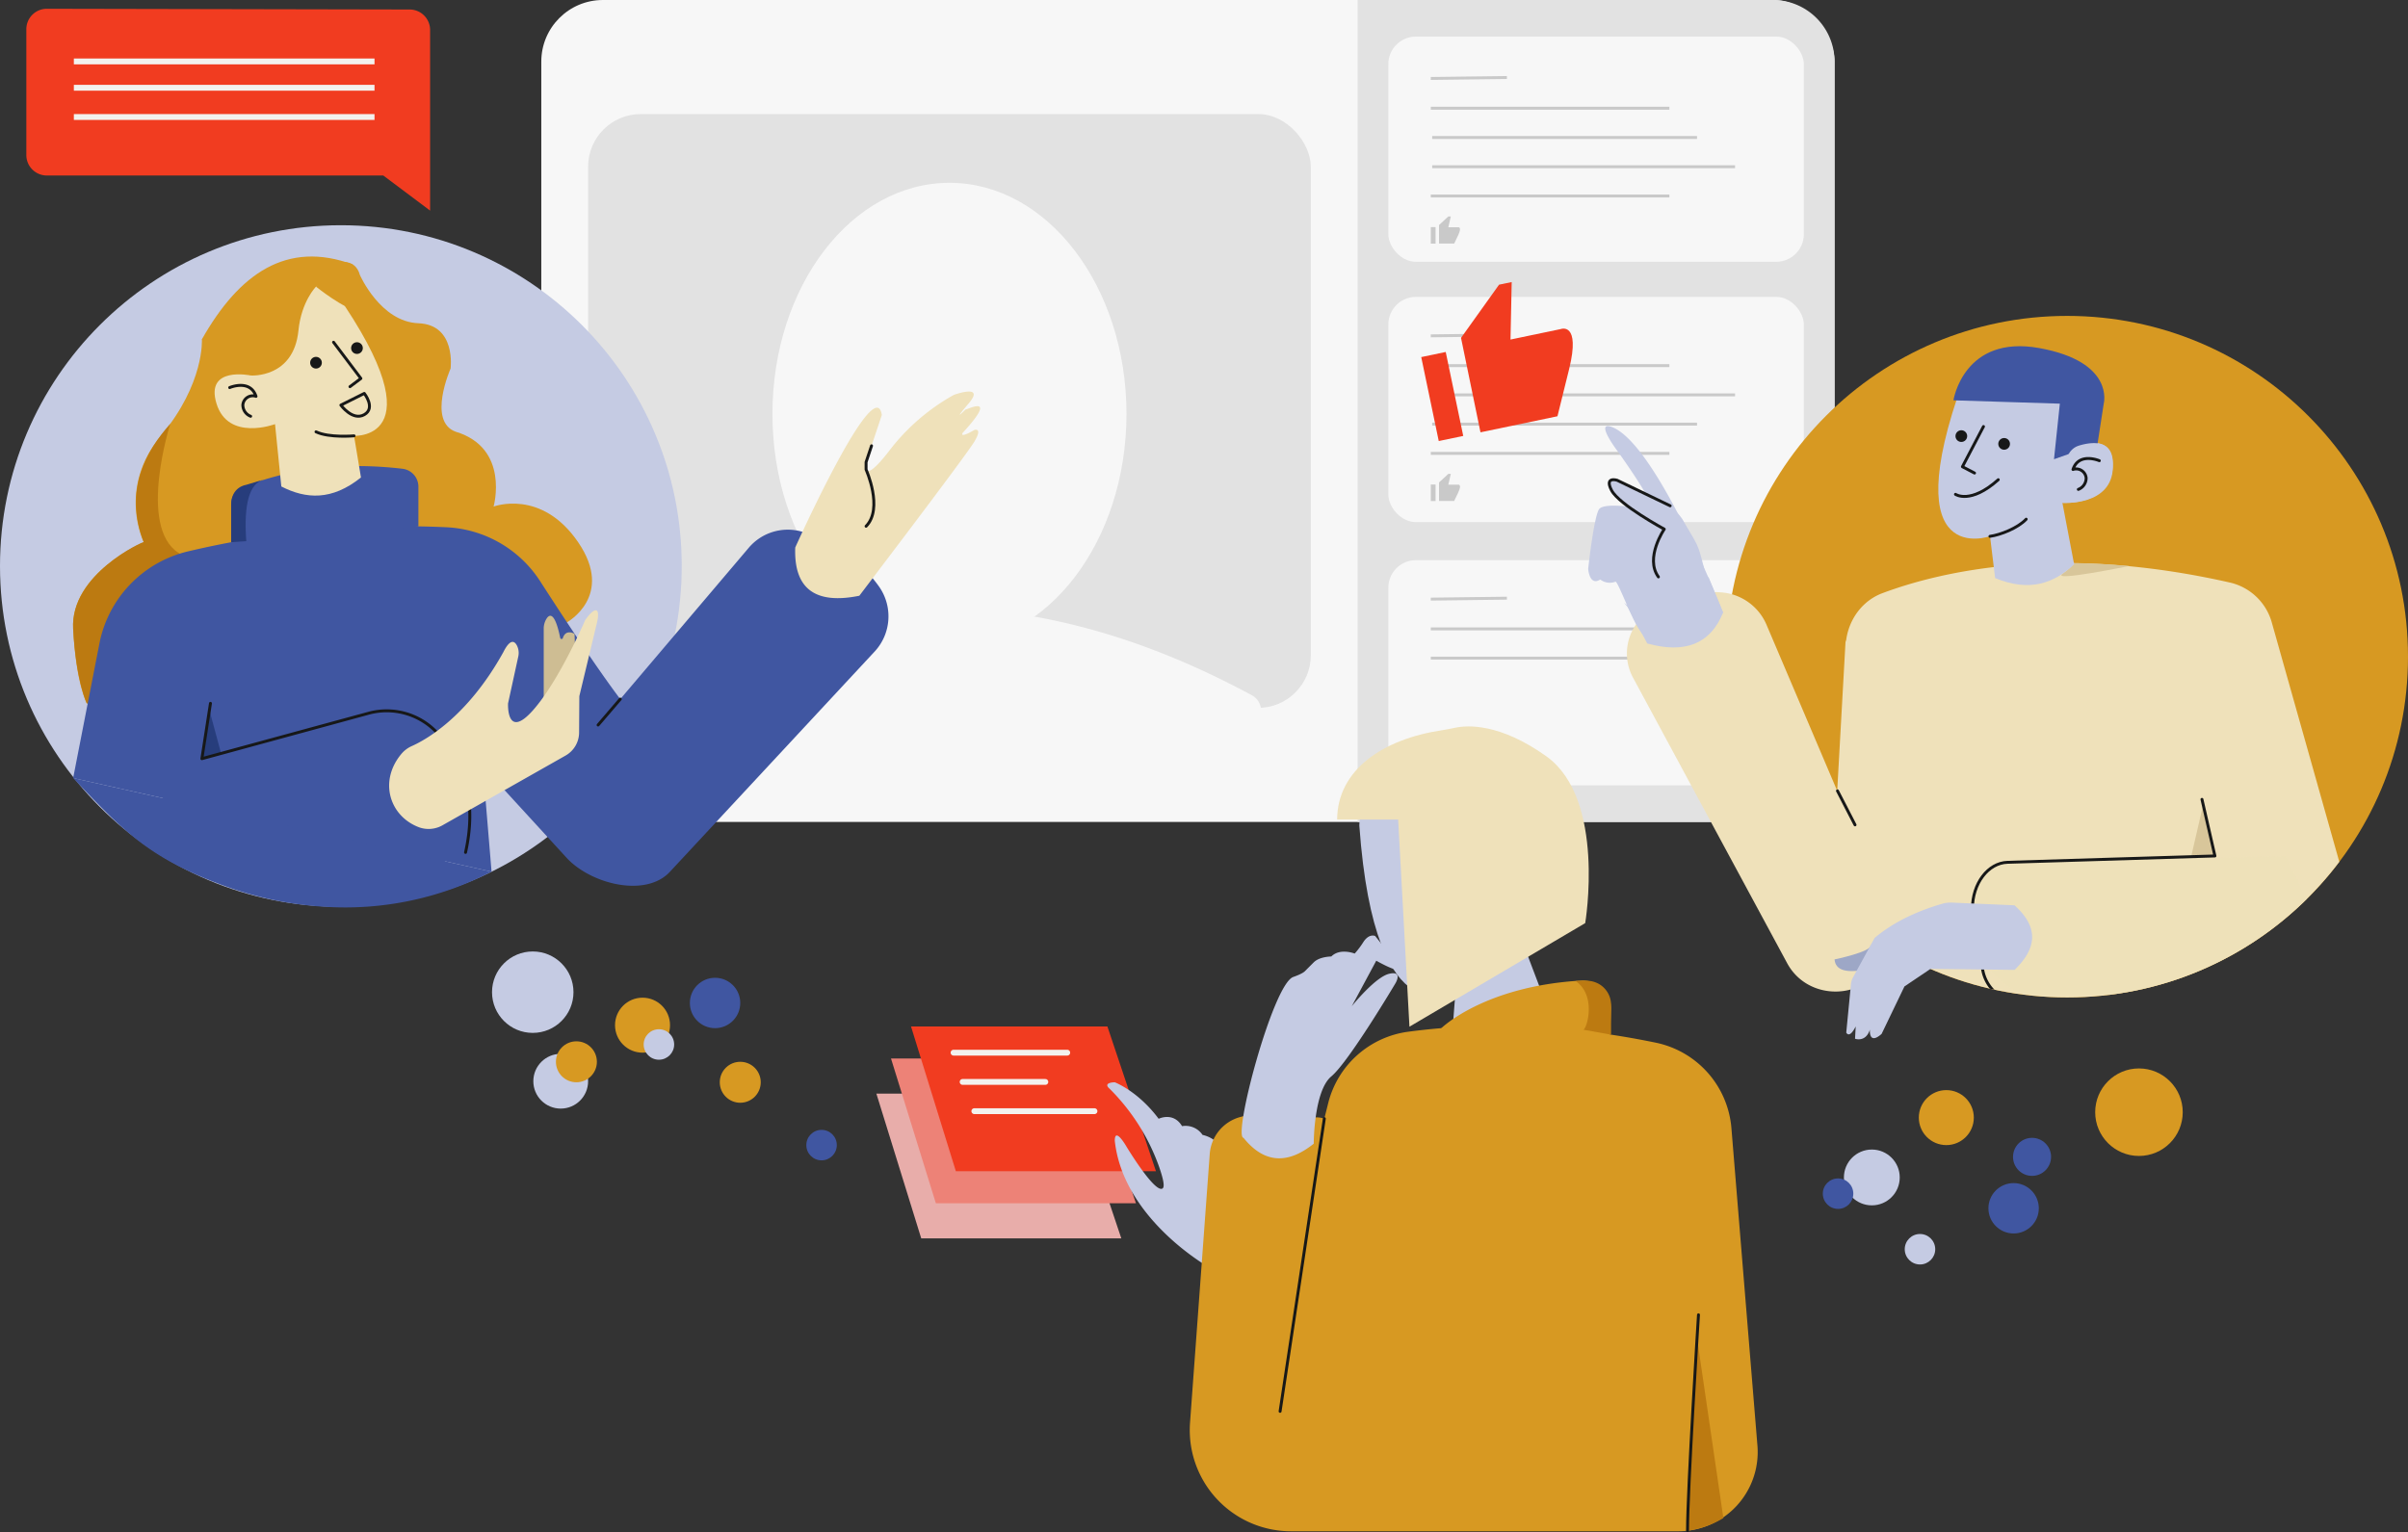 <svg xmlns="http://www.w3.org/2000/svg" xmlns:xlink="http://www.w3.org/1999/xlink" viewBox="0 0 822.99 523.8"><rect x="0" y="0" width="822.99" height="523.8" fill="#333333" stroke="none"/><defs><style>.cls-1,.cls-10,.cls-12,.cls-16,.cls-4{fill:none;}.cls-2{fill:#f7f7f7;}.cls-3{fill:#e2e2e2;}.cls-4{stroke:#c9c9c9;}.cls-10,.cls-4{stroke-miterlimit:10;}.cls-5{fill:#c9c9c9;}.cls-6{fill:#c5cbe3;}.cls-7{fill:#d79922;}.cls-8{fill:#4056a1;}.cls-9{fill:#f13c20;}.cls-10,.cls-12{stroke:#f3f1ee;stroke-width:2px;}.cls-11{fill:#e8adaa;}.cls-12,.cls-16{stroke-linecap:round;stroke-linejoin:round;}.cls-13{fill:#ed8277;}.cls-14{fill:#bc7a11;}.cls-15{fill:#273d7c;}.cls-16{stroke:#171818;}.cls-17{fill:#cebd93;}.cls-18,.cls-22{fill:#efe1ba;}.cls-19{fill:#171818;}.cls-20{clip-path:url(#clip-path);}.cls-21{fill:#d8c69a;}.cls-22{opacity:0.7;}.cls-23{fill:#9da7c6;}</style><clipPath id="clip-path" transform="translate(-142 -262)"><circle class="cls-1" cx="848.49" cy="486.5" r="116.5"/></clipPath></defs><g id="app"><rect class="cls-2" x="185" width="442" height="281" rx="21.06"/><path class="cls-3" d="M464,0H605.94A21.06,21.06,0,0,1,627,21.06V259.94A21.06,21.06,0,0,1,605.94,281H464a0,0,0,0,1,0,0V0A0,0,0,0,1,464,0Z"/><rect class="cls-2" x="474.5" y="12.5" width="142" height="77" rx="9.43"/><rect class="cls-2" x="474.5" y="101.5" width="142" height="77" rx="9.43"/><rect class="cls-2" x="474.5" y="191.5" width="142" height="77" rx="9.43"/><rect class="cls-3" x="201" y="39" width="247" height="203" rx="17.99"/><line class="cls-4" x1="489" y1="215" x2="570.55" y2="215"/><line class="cls-4" x1="489" y1="225" x2="570.55" y2="225"/><line class="cls-4" x1="489" y1="204.82" x2="515.02" y2="204.5"/><path class="cls-5" d="M633.82,516.94,637,514h.85l-.85,3.69h3.38s1.39-.21,0,2.68l-1.38,2.9h-5.18Z" transform="translate(-142 -262)"/><rect class="cls-5" x="489" y="255.64" width="1.65" height="5.65"/><line class="cls-4" x1="489" y1="125" x2="570.55" y2="125"/><line class="cls-4" x1="489" y1="155" x2="570.55" y2="155"/><line class="cls-4" x1="489.48" y1="135" x2="593" y2="135"/><line class="cls-4" x1="489.48" y1="145" x2="580" y2="145"/><line class="cls-4" x1="489" y1="114.82" x2="515.02" y2="114.5"/><path class="cls-5" d="M633.82,426.94,637,424h.85l-.85,3.69h3.38s1.39-.21,0,2.68l-1.38,2.9h-5.18Z" transform="translate(-142 -262)"/><rect class="cls-5" x="489" y="165.64" width="1.65" height="5.65"/><line class="cls-4" x1="489" y1="67" x2="570.55" y2="67"/><line class="cls-4" x1="489" y1="37" x2="570.55" y2="37"/><line class="cls-4" x1="489.48" y1="57" x2="593" y2="57"/><line class="cls-4" x1="489.48" y1="47" x2="580" y2="47"/><line class="cls-4" x1="489" y1="26.82" x2="515.02" y2="26.5"/><path class="cls-5" d="M633.82,338.94,637,336h.85l-.85,3.69h3.38s1.39-.21,0,2.68l-1.38,2.9h-5.18Z" transform="translate(-142 -262)"/><rect class="cls-5" x="489" y="77.64" width="1.65" height="5.65"/><ellipse class="cls-2" cx="324.5" cy="141.5" rx="60.5" ry="79"/><path class="cls-2" d="M358.9,499.71c64-38,133.72-41.73,211,0A6,6,0,0,1,573,505H356v-.16A6,6,0,0,1,358.9,499.71Z" transform="translate(-142 -262)"/></g><g id="bg_circles" data-name="bg circles"><circle class="cls-6" cx="116.5" cy="193.5" r="116.5"/><circle class="cls-7" cx="706.49" cy="224.5" r="116.5"/><circle class="cls-6" cx="639.74" cy="402.54" r="9.54"/><circle class="cls-6" cx="182.08" cy="339.2" r="13.92"/><circle class="cls-7" cx="253" cy="370" r="7"/><circle class="cls-8" cx="694.5" cy="395.5" r="6.5"/><circle class="cls-8" cx="244.39" cy="342.89" r="8.61"/><circle class="cls-7" cx="731.04" cy="380.23" r="14.96"/><circle class="cls-6" cx="191.64" cy="369.64" r="9.36"/><circle class="cls-7" cx="197" cy="363" r="7"/><circle class="cls-8" cx="280.79" cy="391.48" r="5.21"/><circle class="cls-7" cx="219.6" cy="350.48" r="9.4"/><circle class="cls-6" cx="225.2" cy="357.08" r="5.21"/><circle class="cls-8" cx="628.2" cy="408.08" r="5.21"/><circle class="cls-6" cx="656.2" cy="427.08" r="5.21"/><circle class="cls-7" cx="665.2" cy="382.08" r="9.4"/><circle class="cls-8" cx="688.2" cy="413.08" r="8.61"/></g><g id="actions"><path class="cls-9" d="M289,334V272.25a7,7,0,0,0-7-7L158,265a7,7,0,0,0-7,7v43a7,7,0,0,0,7,7H273Z" transform="translate(-142 -262)"/><line class="cls-10" x1="25.24" y1="40" x2="128" y2="40"/><line class="cls-10" x1="25.24" y1="30" x2="128" y2="30"/><line class="cls-10" x1="25.24" y1="21" x2="128" y2="21"/><path class="cls-9" d="M641.34,377.51l13-18.19,4.32-.9-.41,19.66,17.2-3.59s6.81-2.55,2.85,13.64l-4,16.18-26.31,5.49Z" transform="translate(-142 -262)"/><rect class="cls-9" x="630.64" y="382.91" width="8.55" height="29.32" transform="translate(-209.79 -124.02) rotate(-11.78)"/><polygon class="cls-11" points="299.52 373.87 314.85 423.36 383.23 423.36 366.63 373.87 299.52 373.87"/><line class="cls-12" x1="314.06" y1="382.83" x2="352.91" y2="382.83"/><line class="cls-12" x1="317.16" y1="392.83" x2="345.42" y2="392.83"/><line class="cls-12" x1="321.16" y1="402.83" x2="362.21" y2="402.83"/><polygon class="cls-13" points="304.52 361.87 319.85 411.36 388.23 411.36 371.63 361.87 304.52 361.87"/><line class="cls-12" x1="319.06" y1="370.83" x2="357.91" y2="370.83"/><line class="cls-12" x1="322.16" y1="380.83" x2="350.42" y2="380.83"/><line class="cls-12" x1="326.16" y1="390.83" x2="367.21" y2="390.83"/><polygon class="cls-9" points="311.36 350.92 326.69 400.42 395.08 400.42 378.48 350.92 311.36 350.92"/><line class="cls-12" x1="325.9" y1="359.88" x2="364.75" y2="359.88"/><line class="cls-12" x1="329" y1="369.88" x2="357.27" y2="369.88"/><line class="cls-12" x1="333" y1="379.88" x2="374.06" y2="379.88"/></g><g id="speaker"><g id="hair"><path id="hair-2" data-name="hair" class="cls-7" d="M211,378s1,15-14,33-5.87,36.36-5.87,36.36S166,458,167,477s4.69,25.46,4.69,25.46l164.08-27.71s16.4-9,3.82-27.39-28.89-12.18-28.89-12.18,5.65-20-13-25.6C288,406,296,388,296,388s2-15-11-15.49S265,356,265,356C261.76,344.27,241.62,356.94,211,378Z" transform="translate(-142 -262)"/><path class="cls-14" d="M200.2,406.88S189,442,203,451c8.15,5.24-2.8,11.57-2.8,11.57S184,466,183,471s-3.11,24.24,4.45,29.12S200,502.76,200,502.76l-28.35-.3S168,495,167,477c-1.05-18.6,24.09-30.07,24.13-29.64C184.26,429.65,192,416,200.2,406.88Z" transform="translate(-142 -262)"/></g><path id="arm" class="cls-8" d="M229,516.82l39.14-10.94a18.41,18.41,0,0,1,19.62,6.64q10.51,13.86,12.46,27.57A18.35,18.35,0,0,1,282,561l-83-6-2-31.2Z" transform="translate(-142 -262)"/><g id="body"><path class="cls-8" d="M206.14,450.53a319.39,319.39,0,0,1,88.36-8.28,40.39,40.39,0,0,1,32.11,18.45C345.92,490.71,354,501,354,501l43.85-51.67a17.49,17.49,0,0,1,18-5.63,49.31,49.31,0,0,1,26.43,18.62A17.69,17.69,0,0,1,441,484.67L371,560c-8.28,9-27.1,4.25-35.37-4.76L307,524l3,36L167,528l9.08-46.53A40.31,40.31,0,0,1,206.14,450.53Z" transform="translate(-142 -262)"/><polygon class="cls-15" points="71.57 242.77 75.5 257.33 69 259.37 71.57 242.77"/><path class="cls-16" d="M213.93,502.46,211,521.37l56.9-15.51a23.53,23.53,0,0,1,23.31,6.46q15.44,16.38,9.9,41.09" transform="translate(-142 -262)"/><path class="cls-8" d="M221,447.36v-13a6.17,6.17,0,0,1,3.87-5.74q24.69-9.87,54.71-6.36A6.17,6.17,0,0,1,285,428.4V442Z" transform="translate(-142 -262)"/><path class="cls-15" d="M232,426l-6,1.79s-5,.67-5,6.8v12.77l5.17-.35C225.25,434.26,227.26,427.38,232,426Z" transform="translate(-142 -262)"/><line class="cls-16" x1="212" y1="239" x2="204.41" y2="247.86"/></g><g id="hand2"><path class="cls-17" d="M327.83,500.23V476.94a6.34,6.34,0,0,1,.88-3.29c1-1.72,2.89-2.69,4.76,6.44a.46.46,0,0,0,.89.05c1.05-3.28,4-1.44,4-1.44l1.19,31.24a4,4,0,0,1-6.22,3.52l-5.53-3.6Z" transform="translate(-142 -262)"/><path class="cls-18" d="M279.15,519.78a9.88,9.88,0,0,1,3.55-2.7c4.71-2.09,19-9.91,31.3-32.08,2.4-4.8,3.88-3.84,4.68-2.3a5.63,5.63,0,0,1,.44,3.81l-3.48,15.95S315,515,324,505s18-31,18-31c3.38-4.82,5.29-4.41,4,1l-6,25-.08,12.46a9.09,9.09,0,0,1-4.61,7.84l-42,23.8a9.62,9.62,0,0,1-8.17.7C275.16,541,271.39,529.12,279.15,519.78Z" transform="translate(-142 -262)"/></g><g id="head"><path class="cls-18" d="M236,407l2.15,21.31c8.39,4.3,17.25,4.93,27.22-3.08L263,411s31,1.66-10-54.17C239,341,218,373,218,373l9.72,17.37S212,387,216,400,236,407,236,407Z" transform="translate(-142 -262)"/><polyline class="cls-16" points="114 117 123.34 129.39 119.61 132.19"/><path class="cls-16" d="M266.5,396.5l-8,4s4,5.52,8,3.26S266.5,396.5,266.5,396.5Z" transform="translate(-142 -262)"/><circle class="cls-19" cx="108" cy="124" r="2"/><circle class="cls-19" cx="122" cy="119" r="2"/><path class="cls-16" d="M220.5,394.5s7-3,9,3a3.41,3.41,0,0,0-4.5,2.9,4.15,4.15,0,0,0,2.66,3.91" transform="translate(-142 -262)"/><path class="cls-16" d="M263,411s-8.5.77-13-1.37" transform="translate(-142 -262)"/></g><g id="bangs"><path class="cls-7" d="M211,378c12.72-22.45,29-33.93,51.61-25.57L250,360s-5,5-6,15c-1.64,16.41-16.28,15.37-16.28,15.37Z" transform="translate(-142 -262)"/><path class="cls-7" d="M250,360s10,8,14,8h4l-10.81-15.57Z" transform="translate(-142 -262)"/></g><g id="hand"><path class="cls-18" d="M413.79,449.18s27.27-60.67,29.59-45.3L438,420s-2,9,8-4a71.51,71.51,0,0,1,22-19s11-4,5,3-1,2-1,2c.55.07,11.56-5.65-1,8-1,2,4-1,4-1s3-1,0,4-39.3,52.67-39.3,52.67C420.87,468.67,413.27,463.51,413.79,449.18Z" transform="translate(-142 -262)"/><path class="cls-16" d="M439.87,414.4,438,420v2.52s6,13.3,0,19.39" transform="translate(-142 -262)"/></g></g><g id="attendee"><path class="cls-18" d="M772.78,480.87l-2.87,51.5-24.19-56.85a18.29,18.29,0,0,0-15.45-11q-15.6-1.12-26,7.55a17.38,17.38,0,0,0-4.09,21.71l52.63,97.52c7.09,13.13,26.62,12.85,33.3-.48l17-33.85Z" transform="translate(-142 -262)"/><g class="cls-20"><g id="body-2" data-name="body"><path class="cls-18" d="M785.36,464.79c20.36-7.62,60.65-16.85,119-3.58a19.37,19.37,0,0,1,14.15,13.86L946,572.55c4.28,15.18-6.38,30.45-21.24,30.45H796.36L773.2,487.9C771.22,478,776.42,468.13,785.36,464.79Z" transform="translate(-142 -262)"/></g><polygon class="cls-21" points="753 275 748.85 293 757.41 293 753 275"/><g id="arm-2" data-name="arm"><path id="arm-3" data-name="arm" class="cls-22" d="M923.19,554.63l-93.06,2.31a13.42,13.42,0,0,0-12.65,9.88c-3.43,12.94-.72,24.09,11.1,32.59a13.15,13.15,0,0,0,7.7,2.42h88.27a13.45,13.45,0,0,0,12.11-19.3Z" transform="translate(-142 -262)"/><path id="arm_line" data-name="arm line" class="cls-16" d="M894.57,535.28,899,554.63l-70.88,2.17c-6.68.21-12,7.26-12,15.89v5.54" transform="translate(-142 -262)"/><path class="cls-16" d="M819.54,593a13.68,13.68,0,0,0,6.76,10" transform="translate(-142 -262)"/></g><path class="cls-21" d="M850.76,454.52s0,.84-3.88,3.66,22.8-2.68,22.8-2.68C862.83,454.9,856.4,454.51,850.76,454.52Z" transform="translate(-142 -262)"/><path id="head-2" data-name="head" class="cls-6" d="M846.88,433.91l4,21c-6.84,6.49-15.16,9.6-27,4.72l-1.74-14.32S789.42,457.13,813,392c9-19.14,41.55,4.21,41.55,4.21l-4.42,19.41s14.13-7.68,14,5.93S846.88,433.91,846.88,433.91Z" transform="translate(-142 -262)"/><g id="face"><polyline class="cls-16" points="677.9 145.82 670.7 159.56 674.84 161.72"/><circle class="cls-19" cx="684.96" cy="151.75" r="2"/><circle class="cls-19" cx="670.33" cy="149.09" r="2"/><path class="cls-16" d="M810.33,431s5.09,3.53,14.63-5" transform="translate(-142 -262)"/></g><path id="hair-3" data-name="hair" class="cls-8" d="M809.63,398.86S813.11,376.3,839,381s22,19,22,19l-2.12,13.74L844,419l2-19Z" transform="translate(-142 -262)"/><g id="ear"><path class="cls-6" d="M848,421l-1.12,12.91s16.31,1.18,17.21-12.36c.64-9.46-6.91-8.6-11.52-7.22a5.93,5.93,0,0,0-4.11,4.47Z" transform="translate(-142 -262)"/><path class="cls-16" d="M859.49,419.5s-7-3-9,3a3.41,3.41,0,0,1,4.5,2.9,4.15,4.15,0,0,1-2.67,3.91" transform="translate(-142 -262)"/></g></g><g id="hand2-2" data-name="hand2"><path class="cls-23" d="M769,590s12.63-2.61,12.32-4.81S782,593,782,593C772.61,595.2,769.31,593.55,769,590Z" transform="translate(-142 -262)"/></g><line class="cls-16" x1="628" y1="270.37" x2="634" y2="282"/><g id="hand-2" data-name="hand"><path class="cls-6" d="M714,470c3.67.3,9.22-6.49,10.9-11.77-2.75-10.88-2.16-8.8-7.56-18.14a13.09,13.09,0,0,0-5.52-5.22l-17-8.4s-4.51-1-1.78,3.34S711,443.2,711,443.2s-5.33,10.47-2,18.8c2.24,6.45-8,10-12,6,3.13,4.09,10.22,7.79,17,2" transform="translate(-142 -262)"/><path class="cls-6" d="M730.91,471.42s-23-58.59-38.37-63.56c-5.12-1.66,1.69,7.53,1.69,7.53s12.78,17.55,12.64,21.07c0,0-16.64-3.39-18.43-.26s-3.64,20.29-3.64,20.29.41,6,4.12,3.63a5.37,5.37,0,0,0,5.2.75c.69-.32,4.58,10.24,7.33,15.06,2.87,5.06,5.06,5.15,5.06,5.15C717.82,484.21,724.7,478.87,730.91,471.42Z" transform="translate(-142 -262)"/><path class="cls-6" d="M698,469c11,11,21.33-1.57,27.9-9.77l5,12.19C726.59,482.19,717.84,485.53,705,482Z" transform="translate(-142 -262)"/><path class="cls-16" d="M712.82,434.92l-18.12-8.73s-4.48-1.41-1.9,3.47,18,13.24,18,13.24-6.73,9.82-2,16.33" transform="translate(-142 -262)"/></g><path class="cls-6" d="M830.5,571.5l-21.26-.92a10.68,10.68,0,0,0-3.42.39c-8.76,2.55-16.62,6.24-23.13,11.68l-7.41,13.55a5.66,5.66,0,0,0-.66,2.16L773,615s1,2.35,3.23-2.08l-.23,4.2s3.66,1.36,5.08-3.13c0,0-.5,5.46,4,1.48l7.81-16.23,8.9-6,28.75.34C837.64,586.67,839.38,579.45,830.5,571.5Z" transform="translate(-142 -262)"/><path class="cls-16" d="M834.5,439.5c-2.82,3-8.78,5.38-12.39,5.86" transform="translate(-142 -262)"/></g><g id="moderator"><path class="cls-6" d="M555.5,695.43S525.94,679,523,652c0-5,4,2,4,2s9.47,15.71,12.24,14.36c1-.47.27-3.47-1-7.21a71.5,71.5,0,0,0-16.91-26.85L521,634c-2-2,2-2,2-2s7.94,3,15,12.48c0,0,5-2.48,8,2.52a7,7,0,0,1,7,3s6.34,1.14,7,7l-4.62,40.17" transform="translate(-142 -262)"/><path id="head-3" data-name="head" class="cls-6" d="M659.41,576.25,671.83,609c-4,9.86-19.84,11.29-34,12.83l1.67-21.47s-27.52,19-32.92-56.14c.47-23.17,43.65-8.33,43.65-8.33l4.24,21s10.83-14.85,16.76-1.66S659.41,576.25,659.41,576.25Z" transform="translate(-142 -262)"/><g id="body-3" data-name="body"><path id="body-4" data-name="body" class="cls-7" d="M623.37,614.71c27.08-3.6,55.22-2.28,84.37,3.72a32.55,32.55,0,0,1,26,29.1l8.92,108.89a27.08,27.08,0,0,1-27.24,29.08H583.22a34.59,34.59,0,0,1-34.5-37.12l6.74-91.89a14.16,14.16,0,0,1,10.42-12.61C580.37,640,590,641,593.73,648l2.23-8.94A32.64,32.64,0,0,1,623.37,614.71Z" transform="translate(-142 -262)"/><path class="cls-7" d="M592,644H581.63l.37,18h20.12l-1.92-11.07A8.36,8.36,0,0,0,592,644Z" transform="translate(-142 -262)"/></g><path id="collar" class="cls-7" d="M634.44,613.66s14.55-14.51,48-16.43a9.59,9.59,0,0,1,10.16,9.95l-.4,9.94Z" transform="translate(-142 -262)"/><path class="cls-18" d="M599,542.18h20.85L623.71,613l60.07-35.41s7.16-42.37-13.24-57c-15.94-11.4-27.06-10.67-31.16-9.8-1.54.32-3.09.64-4.64.87C614.63,514.71,599.08,525.18,599,542.18Z" transform="translate(-142 -262)"/><path class="cls-6" d="M567,651c7,8.68,15,9.21,24,2,0,0,0-18,6-23s21.9-31.79,21.9-31.79,2.74-4.4-2.08-3.31S604,606,604,606l8.37-15.56s6,3.43,7.31,3S612,582,612,582s-2-1-4,2a29.58,29.58,0,0,1-3,4s-5-2-8,1c0,0-4,0-6,2l-3,3s-.6.81-4,2C577.05,598.43,563.25,650.55,567,651Z" transform="translate(-142 -262)"/><line class="cls-16" x1="452.62" y1="382.44" x2="437.5" y2="482.5"/><path class="cls-14" d="M731,781l-9-61.55-3.26,65.85A32.65,32.65,0,0,0,731,781Z" transform="translate(-142 -262)"/><path class="cls-16" d="M718.75,785.3c0-14.2,3.75-73.8,3.75-73.8" transform="translate(-142 -262)"/><path class="cls-8" d="M167,528c16.13,17,25.06,26.76,49.42,36a120.72,120.72,0,0,0,39.74,8.16A108.39,108.39,0,0,0,310,560Z" transform="translate(-142 -262)"/><path class="cls-14" d="M680.48,597.36l3.81-.05a8.24,8.24,0,0,1,8.33,8.23v10.19L683,614C684,614.8,688.11,602.64,680.48,597.36Z" transform="translate(-142 -262)"/></g></svg>